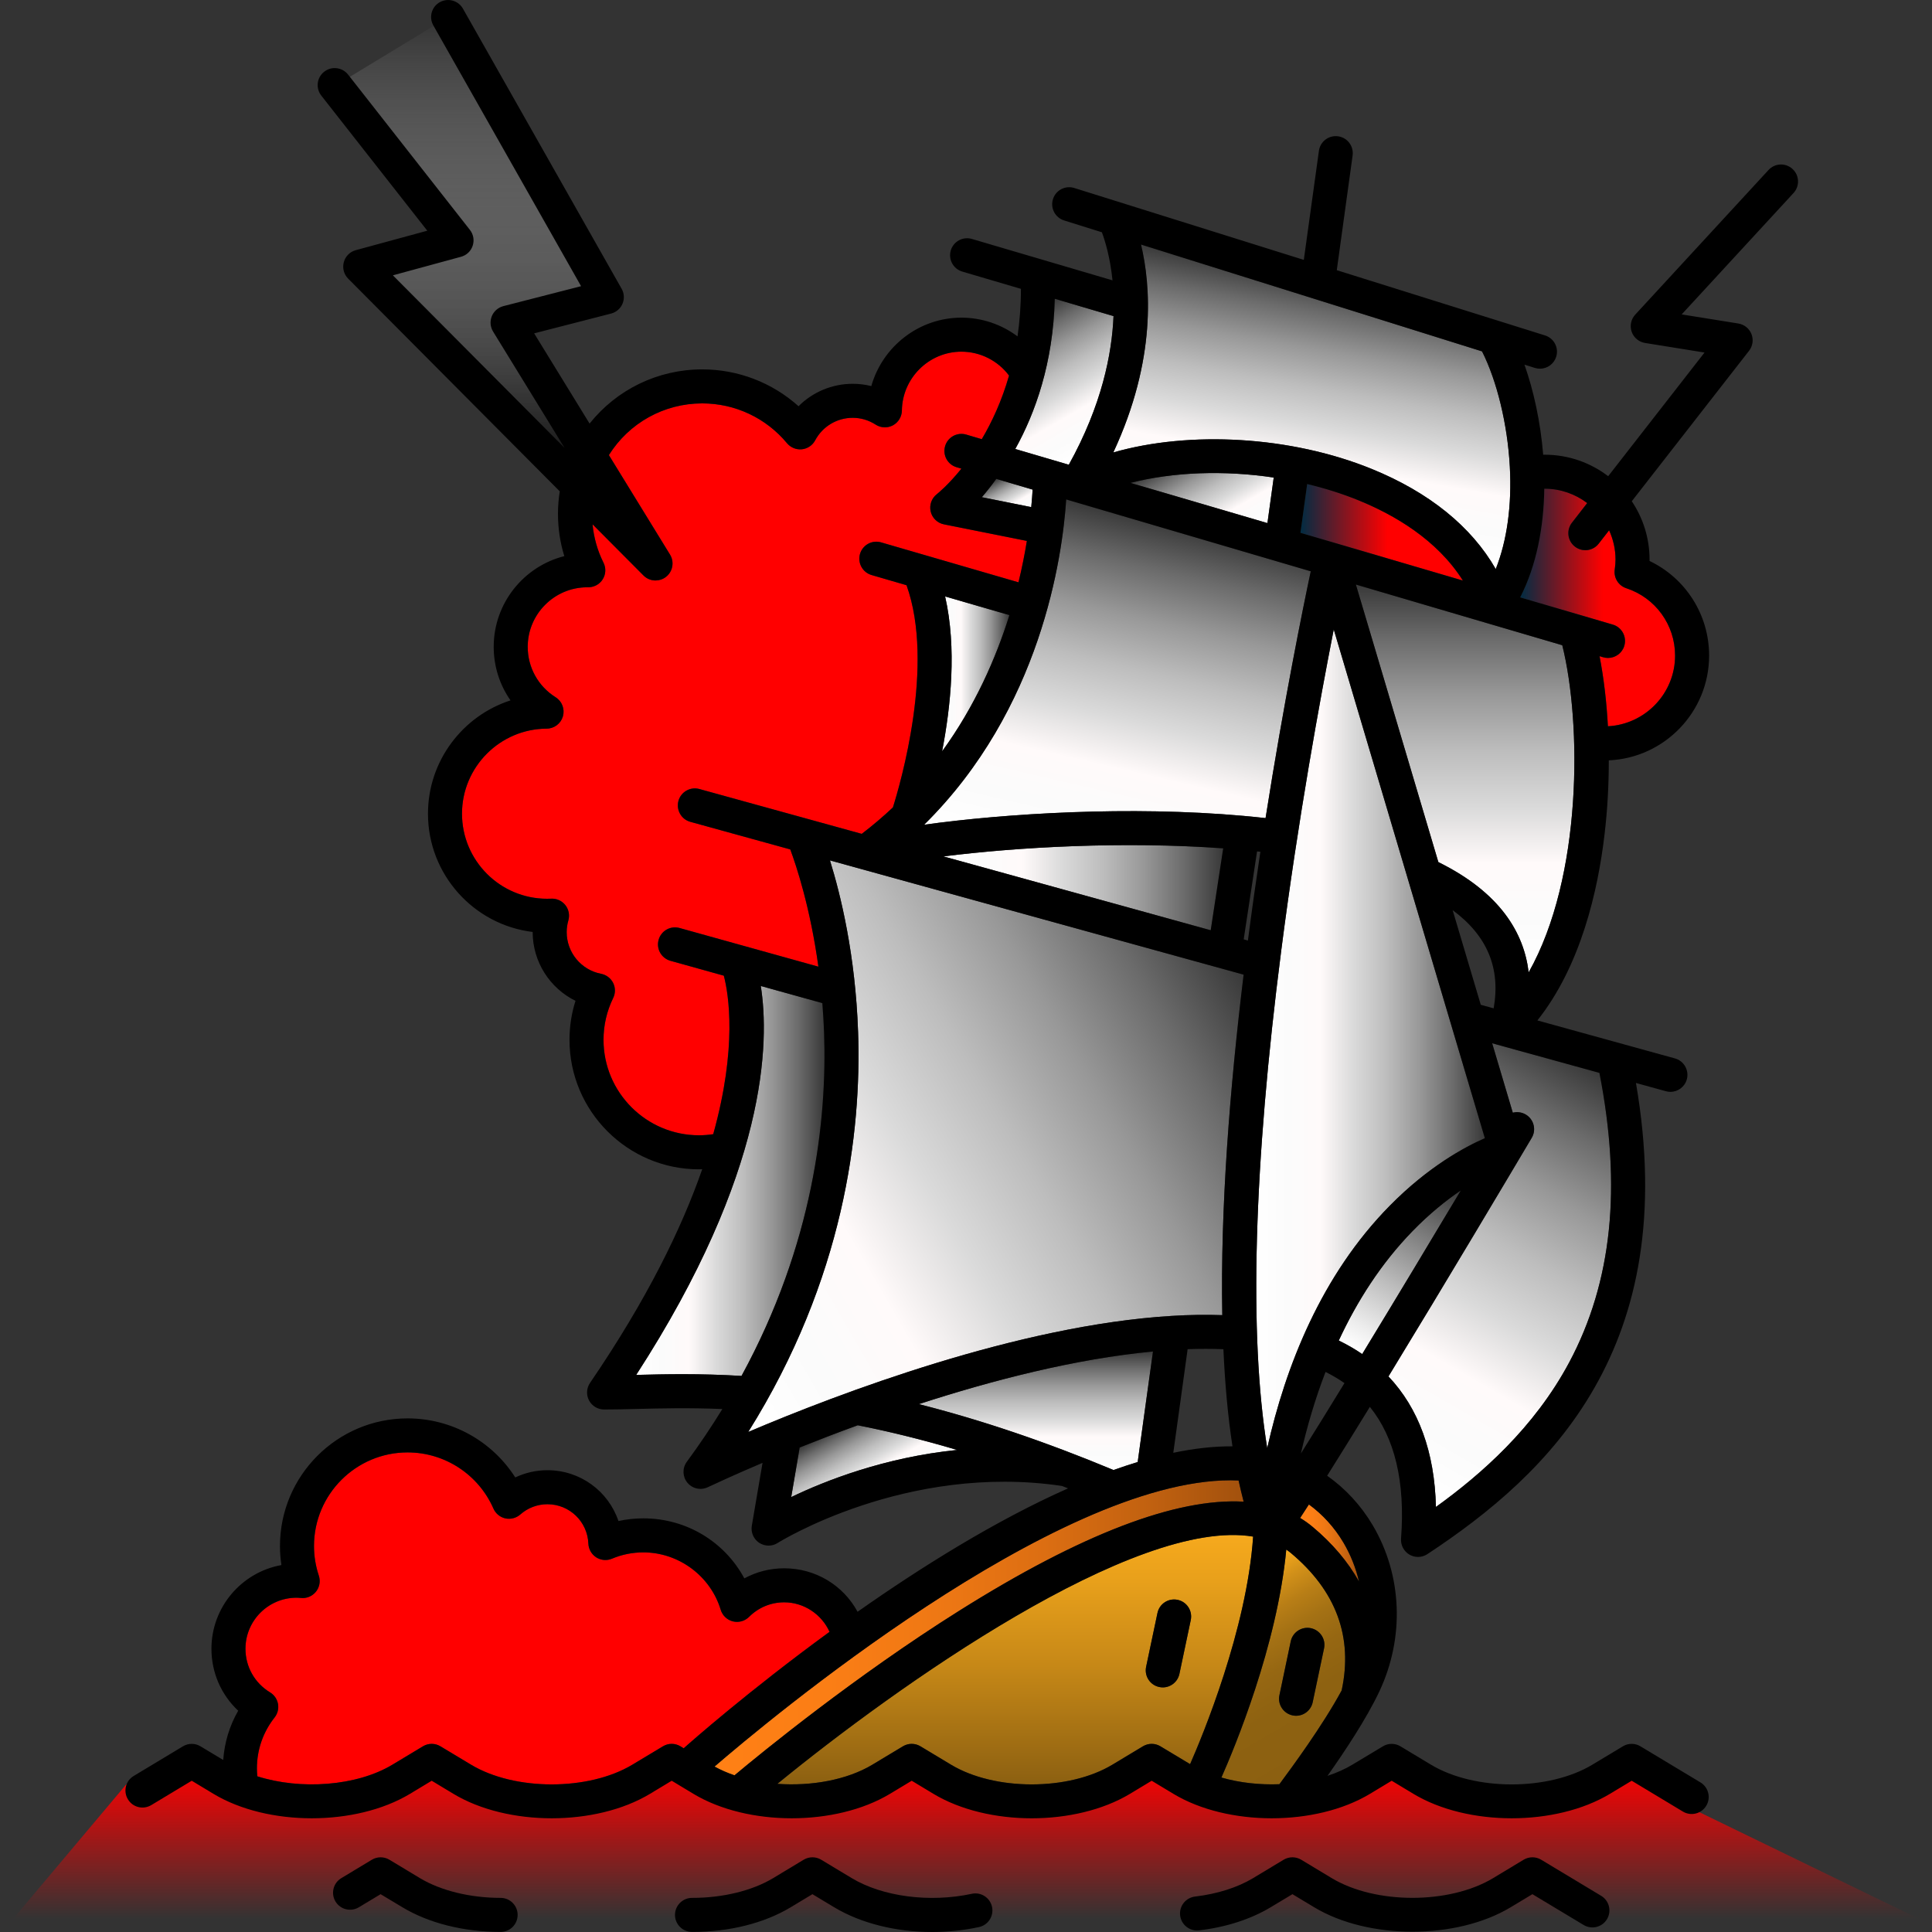<svg height="200px" width="200px" version="1.1" id="Capa_1" xmlns="http://www.w3.org/2000/svg" xmlns:xlink="http://www.w3.org/1999/xlink" viewBox="0 0 454.17 454.17" xml:space="preserve" fill="#000000"><rect x="0" y="0" width="454.17" height="454.17" fill="#333333" stroke="none"/><g id="SVGRepo_bgCarrier" stroke-width="0"></g><g id="SVGRepo_tracerCarrier" stroke-linecap="round" stroke-linejoin="round"></g><g id="SVGRepo_iconCarrier"> <g> <linearGradient id="SVGID_1_" gradientUnits="userSpaceOnUse" x1="110.585" y1="115.58" x2="110.585" y2="3.58"> <stop offset="0" style="stop-color:#000000"></stop> <stop offset="0.433" style="stop-color:#747474;stop-opacity:0.567"></stop> <stop offset="0.826" style="stop-color:#D8D8D8;stop-opacity:0.174"></stop> <stop offset="1" style="stop-color:#FFFFFF;stop-opacity:0"></stop> </linearGradient> <polyline style="fill:url(#SVGID_1_);" points="78.085,20.58 105.585,54.58 86.585,62.58 138.585,115.58 122.085,76.08 143.085,68.08 106.085,3.58 "></polyline> <linearGradient id="SVGID_2_" gradientUnits="userSpaceOnUse" x1="227.085" y1="413.08" x2="227.085" y2="451.08"> <stop offset="0" style="stop-color:#ff0000"></stop> <stop offset="0.121" style="stop-color:#ff0000;stop-opacity:0.946"></stop> <stop offset="0.209" style="stop-color:#ff0000;stop-opacity:0.851"></stop> <stop offset="1" style="stop-color:#ff0000;stop-opacity:0"></stop> </linearGradient> <polygon style="fill:url(#SVGID_2_);" points="29.585,419.58 45.585,413.08 61.585,422.08 78.085,423.58 100.585,415.08 114.585,422.08 134.085,423.58 157.585,414.58 175.585,422.58 194.085,423.08 213.585,413.08 230.085,422.08 251.585,422.08 271.585,413.58 286.085,422.08 312.085,422.08 327.585,414.08 351.085,424.08 370.085,421.58 384.085,414.08 397.585,425.08 451.085,451.08 3.085,451.08 "></polygon> <linearGradient id="SVGID_3_" gradientUnits="userSpaceOnUse" x1="167.965" y1="382.66" x2="292.355" y2="382.66"> <stop offset="0" style="stop-color:#FF8015"></stop> <stop offset="0.212" style="stop-color:#FB7E15"></stop> <stop offset="0.418" style="stop-color:#EF7814"></stop> <stop offset="0.622" style="stop-color:#DC6E12"></stop> <stop offset="0.823" style="stop-color:#C16110"></stop> <stop offset="1" style="stop-color:#A2510D"></stop> </linearGradient> <path style="fill:url(#SVGID_3_);" d="M291.165,348.03c0.37,1.71,0.77,3.36,1.19,4.98c-15.86-0.92-38.21,7.63-66.81,25.61 c-24.49,15.39-46.42,33.31-52.88,38.72c-1.67-0.57-3.25-1.26-4.7-2.06c12.32-10.62,80.02-67.3,121.36-67.3 C289.735,347.98,290.965,348.02,291.165,348.03z"></path> <linearGradient id="SVGID_4_" gradientUnits="userSpaceOnUse" x1="305.635" y1="362.72" x2="319.475" y2="362.72"> <stop offset="0" style="stop-color:#FF8015"></stop> <stop offset="0.212" style="stop-color:#FB7E15"></stop> <stop offset="0.418" style="stop-color:#EF7814"></stop> <stop offset="0.622" style="stop-color:#DC6E12"></stop> <stop offset="0.823" style="stop-color:#C16110"></stop> <stop offset="1" style="stop-color:#A2510D"></stop> </linearGradient> <path style="fill:url(#SVGID_4_);" d="M315.825,362.65c1.69,2.86,2.9,5.94,3.65,9.13c-2.6-4.64-6.23-8.95-10.91-12.85 c-0.93-0.78-1.9-1.47-2.93-2.09c0.65-1,1.33-2.05,2.06-3.18C310.915,356.01,313.685,359.03,315.825,362.65z"></path> <linearGradient id="SVGID_5_" gradientUnits="userSpaceOnUse" x1="286.379" y1="373.495" x2="309.863" y2="414.171"> <stop offset="0" style="stop-color:#F6A91D"></stop> <stop offset="0.018" style="stop-color:#F0A51C"></stop> <stop offset="0.12" style="stop-color:#D19019"></stop> <stop offset="0.233" style="stop-color:#B87E16"></stop> <stop offset="0.357" style="stop-color:#A47114"></stop> <stop offset="0.5" style="stop-color:#966712"></stop> <stop offset="0.678" style="stop-color:#8E6211"></stop> <stop offset="1" style="stop-color:#8C6011"></stop> </linearGradient> <path style="fill:url(#SVGID_5_);" d="M303.445,365.07c10.64,8.88,14.66,19.75,11.95,32.31c-4.53,8.37-11.8,18.21-14.39,21.71 c-0.09,0.12-0.17,0.23-0.25,0.34c-4.65,0.18-9.37-0.34-13.63-1.57c3.01-6.79,13.12-30.96,15.25-53.6 C302.735,364.52,303.095,364.78,303.445,365.07z M311.255,387.49c0.46-2.16-0.93-4.28-3.09-4.74c-2.16-0.45-4.28,0.93-4.74,3.09 l-2.66,12.67c-0.46,2.16,0.92,4.28,3.09,4.74c0.27,0.06,0.55,0.09,0.82,0.09c1.86,0,3.52-1.3,3.91-3.18L311.255,387.49z"></path> <linearGradient id="SVGID_6_" gradientUnits="userSpaceOnUse" x1="238.665" y1="360.847" x2="238.665" y2="419.475"> <stop offset="0" style="stop-color:#F6A91D"></stop> <stop offset="0.186" style="stop-color:#E8A01B"></stop> <stop offset="0.535" style="stop-color:#C58717"></stop> <stop offset="1" style="stop-color:#8C6011"></stop> </linearGradient> <path style="fill:url(#SVGID_6_);" d="M182.745,419.34c27.99-22.9,84.1-62.77,111.84-58.12c-1.49,21.9-11.97,47.02-14.82,53.49 l-6.97-4.19c-1.26-0.77-2.85-0.77-4.12,0l-7.18,4.32c-10.28,6.18-27.65,6.18-37.93,0l-7.18-4.32c-1.27-0.77-2.86-0.77-4.13,0 l-7.18,4.32C199.095,418.43,190.735,419.92,182.745,419.34z M279.925,380.83c0.45-2.17-0.93-4.29-3.09-4.74 c-2.17-0.46-4.29,0.93-4.74,3.09l-2.67,12.66c-0.45,2.17,0.93,4.29,3.09,4.74c0.28,0.06,0.56,0.09,0.83,0.09 c1.85,0,3.51-1.29,3.91-3.18L279.925,380.83z"></path> <linearGradient id="SVGID_7_" gradientUnits="userSpaceOnUse" x1="126.355" y1="341.43" x2="126.355" y2="419.475"> <stop offset="0" style="stop-color:#ff0000"></stop> <stop offset="0.182" style="stop-color:#ff0000"></stop> <stop offset="0.441" style="stop-color:#ff0000"></stop> <stop offset="0.743" style="stop-color:#ff0000"></stop> <stop offset="1" style="stop-color:#ff0000"></stop> </linearGradient> <path style="fill:url(#SVGID_7_);" d="M184.345,376.67c4.64,0,8.81,2.82,10.66,6.94c-18.99,13.85-32.72,25.97-34.28,27.37 l-0.76-0.46c-1.27-0.77-2.85-0.77-4.12,0l-7.19,4.32c-10.28,6.18-27.64,6.18-37.92,0l-7.19-4.32c-1.26-0.77-2.85-0.77-4.12,0 l-7.18,4.32c-8.43,5.07-21.61,5.97-31.75,2.73c-0.06-0.61-0.1-1.22-0.1-1.85c0-4.39,1.44-8.53,4.16-11.98c0.71-0.9,1-2.07,0.8-3.19 c-0.21-1.13-0.89-2.12-1.87-2.71c-3.62-2.2-5.78-6.03-5.78-10.25c0-6.62,5.38-12,12-12c0.32,0,0.66,0.02,1.04,0.06 c1.35,0.14,2.68-0.42,3.53-1.48c0.85-1.05,1.1-2.47,0.68-3.76c-0.76-2.27-1.14-4.62-1.14-6.98c0-12.13,9.87-22,22-22 c8.74,0,16.66,5.18,20.18,13.2c0.51,1.17,1.55,2.03,2.8,2.31c1.25,0.27,2.55-0.07,3.51-0.91c1.76-1.56,4.03-2.42,6.37-2.42 c5.2,0,9.44,4.08,9.64,9.28c0.06,1.31,0.75,2.51,1.86,3.22c1.11,0.7,2.49,0.81,3.7,0.3c2.33-0.98,4.8-1.48,7.36-1.48 c8.31,0,15.79,5.55,18.19,13.5c0.41,1.34,1.49,2.38,2.86,2.72c1.36,0.34,2.8-0.06,3.8-1.05 C178.295,377.89,181.225,376.67,184.345,376.67z"></path> <linearGradient id="SVGID_8_" gradientUnits="userSpaceOnUse" x1="149.555" y1="277.615" x2="193.815" y2="277.615"> <stop offset="0" style="stop-color:#FFFFFF"></stop> <stop offset="0.139" style="stop-color:#FBFBFB"></stop> <stop offset="0.281" style="stop-color:#fffafa"></stop> <stop offset="0.425" style="stop-color:#DADADA"></stop> <stop offset="0.57" style="stop-color:#BDBDBD"></stop> <stop offset="0.716" style="stop-color:#989898"></stop> <stop offset="0.861" style="stop-color:#6B6B6B"></stop> <stop offset="1" style="stop-color:#393939"></stop> </linearGradient> <path style="fill:url(#SVGID_8_);" d="M193.725,242.82c0.71,20.45-2.49,49.58-19.41,80.63c-9.86-0.6-18.07-0.41-24.76-0.24 c30.95-47.79,31.36-78.35,29.29-91.43l14.47,4.03C193.495,238.07,193.635,240.41,193.725,242.82z"></path> <linearGradient id="SVGID_9_" gradientUnits="userSpaceOnUse" x1="157.191" y1="304.224" x2="291.078" y2="226.925"> <stop offset="0" style="stop-color:#FFFFFF"></stop> <stop offset="0.139" style="stop-color:#FBFBFB"></stop> <stop offset="0.281" style="stop-color:#fffafa"></stop> <stop offset="0.425" style="stop-color:#DADADA"></stop> <stop offset="0.57" style="stop-color:#BDBDBD"></stop> <stop offset="0.716" style="stop-color:#989898"></stop> <stop offset="0.861" style="stop-color:#6B6B6B"></stop> <stop offset="1" style="stop-color:#393939"></stop> </linearGradient> <path style="fill:url(#SVGID_9_);" d="M195.105,202.26l97.24,26.86c-3.23,26.58-5.49,54.92-5.01,80.04 c-3.78-0.13-7.77-0.08-11.9,0.18c-36.08,2.18-78.37,18.28-99.54,27.28c22.55-36.03,26.65-70.53,25.82-94.08 C201.085,224.46,197.615,210.33,195.105,202.26z"></path> <linearGradient id="SVGID_10_" gradientUnits="userSpaceOnUse" x1="207.971" y1="350.679" x2="198.472" y2="334.226"> <stop offset="0" style="stop-color:#FFFFFF"></stop> <stop offset="0.139" style="stop-color:#FBFBFB"></stop> <stop offset="0.281" style="stop-color:#fffafa"></stop> <stop offset="0.425" style="stop-color:#DADADA"></stop> <stop offset="0.57" style="stop-color:#BDBDBD"></stop> <stop offset="0.716" style="stop-color:#989898"></stop> <stop offset="0.861" style="stop-color:#6B6B6B"></stop> <stop offset="1" style="stop-color:#393939"></stop> </linearGradient> <path style="fill:url(#SVGID_10_);" d="M201.635,335.05c7.55,1.49,15.35,3.42,23.36,5.8c-17.1,1.75-30.99,7.22-39,11.08l1.99-11.65 C192.125,338.62,196.705,336.84,201.635,335.05z"></path> <linearGradient id="SVGID_11_" gradientUnits="userSpaceOnUse" x1="243.515" y1="345.57" x2="243.515" y2="317.71"> <stop offset="0" style="stop-color:#FFFFFF"></stop> <stop offset="0.139" style="stop-color:#FBFBFB"></stop> <stop offset="0.281" style="stop-color:#fffafa"></stop> <stop offset="0.425" style="stop-color:#DADADA"></stop> <stop offset="0.57" style="stop-color:#BDBDBD"></stop> <stop offset="0.716" style="stop-color:#989898"></stop> <stop offset="0.861" style="stop-color:#6B6B6B"></stop> <stop offset="1" style="stop-color:#393939"></stop> </linearGradient> <path style="fill:url(#SVGID_11_);" d="M271.035,317.71l-3.59,25.98c-1.88,0.57-3.77,1.2-5.68,1.88 c-15.85-6.61-31.19-11.8-45.77-15.49C233.245,324.47,252.805,319.42,271.035,317.71z"></path> <linearGradient id="SVGID_12_" gradientUnits="userSpaceOnUse" x1="317.647" y1="316.823" x2="340.083" y2="277.964"> <stop offset="0" style="stop-color:#FFFFFF"></stop> <stop offset="0.13" style="stop-color:#ECECEC"></stop> <stop offset="0.393" style="stop-color:#BCBCBC"></stop> <stop offset="0.761" style="stop-color:#6F6F6F"></stop> <stop offset="1" style="stop-color:#393939"></stop> </linearGradient> <path style="fill:url(#SVGID_12_);" d="M332.035,289.43c4.01-4.13,7.92-7.24,11.35-9.56c-6.56,10.99-15.02,25.08-23.16,38.44 c-1.71-1.17-3.55-2.23-5.51-3.18C318.985,305.93,324.615,297.06,332.035,289.43z"></path> <linearGradient id="SVGID_13_" gradientUnits="userSpaceOnUse" x1="295.32" y1="244.195" x2="349.055" y2="244.195"> <stop offset="0" style="stop-color:#FFFFFF"></stop> <stop offset="0.139" style="stop-color:#FBFBFB"></stop> <stop offset="0.281" style="stop-color:#fffafa"></stop> <stop offset="0.425" style="stop-color:#DADADA"></stop> <stop offset="0.57" style="stop-color:#BDBDBD"></stop> <stop offset="0.716" style="stop-color:#989898"></stop> <stop offset="0.861" style="stop-color:#6B6B6B"></stop> <stop offset="1" style="stop-color:#393939"></stop> </linearGradient> <path style="fill:url(#SVGID_13_);" d="M313.535,147.96l35.52,119.6c-4.73,2.07-13.3,6.69-22.34,15.87 c-16.15,16.39-24.52,37.84-28.82,57c-4.31-26.56-3.21-66.43,3.31-117.1C305.165,192.55,310.285,164.53,313.535,147.96z"></path> <linearGradient id="SVGID_14_" gradientUnits="userSpaceOnUse" x1="323.324" y1="346.034" x2="377.116" y2="252.863"> <stop offset="0" style="stop-color:#FFFFFF"></stop> <stop offset="0.139" style="stop-color:#FBFBFB"></stop> <stop offset="0.281" style="stop-color:#fffafa"></stop> <stop offset="0.425" style="stop-color:#DADADA"></stop> <stop offset="0.57" style="stop-color:#BDBDBD"></stop> <stop offset="0.716" style="stop-color:#989898"></stop> <stop offset="0.861" style="stop-color:#6B6B6B"></stop> <stop offset="1" style="stop-color:#393939"></stop> </linearGradient> <path style="fill:url(#SVGID_14_);" d="M375.985,252.21c5.28,26.9,2.97,49.19-7.09,68.04c-8.23,15.42-20.78,26.4-31.34,34 c-0.31-12.9-4.06-23.18-11.16-30.68c13.66-22.4,28.33-47.07,33.68-56.09c1.13-1.9,0.5-4.35-1.4-5.48 c-0.96-0.56-2.05-0.69-3.05-0.43l-4.85-16.32L375.985,252.21z"></path> <linearGradient id="SVGID_15_" gradientUnits="userSpaceOnUse" x1="221.765" y1="208.674" x2="287.545" y2="208.674"> <stop offset="0" style="stop-color:#FFFFFF"></stop> <stop offset="0.139" style="stop-color:#FBFBFB"></stop> <stop offset="0.281" style="stop-color:#fffafa"></stop> <stop offset="0.425" style="stop-color:#DADADA"></stop> <stop offset="0.57" style="stop-color:#BDBDBD"></stop> <stop offset="0.716" style="stop-color:#989898"></stop> <stop offset="0.861" style="stop-color:#6B6B6B"></stop> <stop offset="1" style="stop-color:#393939"></stop> </linearGradient> <path style="fill:url(#SVGID_15_);" d="M287.545,199.43l-2.93,19.25l-62.85-17.36C239.325,199.12,264.085,197.72,287.545,199.43z"></path> <linearGradient id="SVGID_16_" gradientUnits="userSpaceOnUse" x1="221.465" y1="158.42" x2="237.285" y2="158.42"> <stop offset="0" style="stop-color:#FFFFFF"></stop> <stop offset="0.139" style="stop-color:#FBFBFB"></stop> <stop offset="0.281" style="stop-color:#fffafa"></stop> <stop offset="0.425" style="stop-color:#DADADA"></stop> <stop offset="0.57" style="stop-color:#BDBDBD"></stop> <stop offset="0.716" style="stop-color:#989898"></stop> <stop offset="0.861" style="stop-color:#6B6B6B"></stop> <stop offset="1" style="stop-color:#393939"></stop> </linearGradient> <path style="fill:url(#SVGID_16_);" d="M222.175,140.21l15.11,4.39c-3.15,10.11-8.09,21.4-15.82,32.03 C223.505,166.12,224.945,152.32,222.175,140.21z"></path> <linearGradient id="SVGID_17_" gradientUnits="userSpaceOnUse" x1="344.424" y1="228.58" x2="344.424" y2="137.42"> <stop offset="0" style="stop-color:#FFFFFF"></stop> <stop offset="0.139" style="stop-color:#FBFBFB"></stop> <stop offset="0.281" style="stop-color:#fffafa"></stop> <stop offset="0.425" style="stop-color:#DADADA"></stop> <stop offset="0.57" style="stop-color:#BDBDBD"></stop> <stop offset="0.716" style="stop-color:#989898"></stop> <stop offset="0.861" style="stop-color:#6B6B6B"></stop> <stop offset="1" style="stop-color:#393939"></stop> </linearGradient> <path style="fill:url(#SVGID_17_);" d="M367.255,151.68c4.57,18.32,4.76,54.48-7.9,76.9c-1.08-9.16-6.58-18.7-21.23-25.92 l-19.38-65.24l31.42,9.24L367.255,151.68z"></path> <linearGradient id="SVGID_18_" gradientUnits="userSpaceOnUse" x1="255.174" y1="202.627" x2="273.623" y2="122.715"> <stop offset="0" style="stop-color:#FFFFFF"></stop> <stop offset="0.139" style="stop-color:#FBFBFB"></stop> <stop offset="0.281" style="stop-color:#fffafa"></stop> <stop offset="0.425" style="stop-color:#DADADA"></stop> <stop offset="0.57" style="stop-color:#BDBDBD"></stop> <stop offset="0.716" style="stop-color:#989898"></stop> <stop offset="0.861" style="stop-color:#6B6B6B"></stop> <stop offset="1" style="stop-color:#393939"></stop> </linearGradient> <path style="fill:url(#SVGID_18_);" d="M250.645,117.41l57.48,16.89c-1.81,8.55-6.28,30.49-10.62,58.02 c-1.64-0.19-3.37-0.36-5.23-0.53c-26.71-2.38-55.82-0.58-75.03,2.08C244.755,166.71,249.745,130.87,250.645,117.41z"></path> <linearGradient id="SVGID_19_" gradientUnits="userSpaceOnUse" x1="239.584" y1="120.85" x2="234.658" y2="112.319"> <stop offset="0" style="stop-color:#FFFFFF"></stop> <stop offset="0.139" style="stop-color:#FBFBFB"></stop> <stop offset="0.281" style="stop-color:#fffafa"></stop> <stop offset="0.425" style="stop-color:#DADADA"></stop> <stop offset="0.57" style="stop-color:#BDBDBD"></stop> <stop offset="0.716" style="stop-color:#989898"></stop> <stop offset="0.861" style="stop-color:#6B6B6B"></stop> <stop offset="1" style="stop-color:#393939"></stop> </linearGradient> <path style="fill:url(#SVGID_19_);" d="M234.205,112.58l8.54,2.51c-0.06,1.1-0.16,2.49-0.32,4.12l-11.62-2.33 C231.865,115.66,233.015,114.21,234.205,112.58z"></path> <linearGradient id="SVGID_20_" gradientUnits="userSpaceOnUse" x1="305.705" y1="125.135" x2="343.895" y2="125.135"> <stop offset="0" style="stop-color:#002C43"></stop> <stop offset="0.534" style="stop-color:#ff0000"></stop> </linearGradient> <path style="fill:url(#SVGID_20_);" d="M343.895,136.48l-38.19-11.23l1.58-11.46c4.19,1,8.27,2.27,12.14,3.85 C327.655,120.99,337.805,126.82,343.895,136.48z"></path> <linearGradient id="SVGID_21_" gradientUnits="userSpaceOnUse" x1="290.797" y1="127.097" x2="278.66" y2="106.075"> <stop offset="0" style="stop-color:#FFFFFF"></stop> <stop offset="0.139" style="stop-color:#FBFBFB"></stop> <stop offset="0.281" style="stop-color:#fffafa"></stop> <stop offset="0.425" style="stop-color:#DADADA"></stop> <stop offset="0.57" style="stop-color:#BDBDBD"></stop> <stop offset="0.716" style="stop-color:#989898"></stop> <stop offset="0.861" style="stop-color:#6B6B6B"></stop> <stop offset="1" style="stop-color:#393939"></stop> </linearGradient> <path style="fill:url(#SVGID_21_);" d="M299.425,112.26l-1.48,10.71l-32.18-9.45C275.815,110.93,287.755,110.51,299.425,112.26z"></path> <linearGradient id="SVGID_22_" gradientUnits="userSpaceOnUse" x1="357.365" y1="142.81" x2="393.775" y2="142.81"> <stop offset="0" style="stop-color:#002C43"></stop> <stop offset="0.534" style="stop-color:#ff0000"></stop> </linearGradient> <path style="fill:url(#SVGID_22_);" d="M382.305,138.28c6.86,2.25,11.47,8.61,11.47,15.83c0,8.89-7.01,16.16-15.79,16.62 c-0.32-5.84-0.98-11.42-1.97-16.48l0.87,0.26c0.37,0.11,0.75,0.16,1.13,0.16c1.72,0,3.32-1.13,3.83-2.87 c0.62-2.12-0.59-4.35-2.71-4.97l-21.77-6.4c3.86-7.57,5.53-16.55,5.66-25.54c0.03,0,0.06,0,0.09,0c3.75,0,7.21,1.26,10,3.37 l-3.59,4.62c-1.36,1.74-1.05,4.25,0.69,5.61c0.73,0.57,1.6,0.85,2.46,0.85c1.19,0,2.37-0.53,3.15-1.55l2.44-3.13 c0.96,2.11,1.51,4.44,1.51,6.89c0,0.7-0.06,1.45-0.19,2.36C379.315,135.83,380.455,137.67,382.305,138.28z"></path> <linearGradient id="SVGID_23_" gradientUnits="userSpaceOnUse" x1="108.605" y1="174.775" x2="241.395" y2="174.775"> <stop offset="0" style="stop-color:#ff0000"></stop> <stop offset="0.182" style="stop-color:#ff0000"></stop> <stop offset="0.441" style="stop-color:#ff0000"></stop> <stop offset="0.743" style="stop-color:#ff0000"></stop> <stop offset="1" style="stop-color:#ff0000"></stop> </linearGradient> <path style="fill:url(#SVGID_23_);" d="M221.885,123.26l19.51,3.9c-0.48,2.95-1.12,6.22-1.97,9.73l-32.3-9.39 c-2.12-0.62-4.34,0.6-4.96,2.72c-0.61,2.12,0.6,4.34,2.73,4.96l8.21,2.39c6.73,18.73-1.49,46.81-3.2,52.23 c-2.28,2.15-4.73,4.23-7.33,6.22l-38.17-10.54c-2.12-0.59-4.33,0.66-4.92,2.79c-0.58,2.13,0.67,4.34,2.79,4.92l23.5,6.49 c1.41,3.8,4.7,13.65,6.61,27.56l-32.64-9.09c-2.12-0.59-4.33,0.65-4.92,2.78c-0.6,2.13,0.65,4.33,2.78,4.93l12.55,3.5 c1.13,4.32,3.21,16.79-2.49,37.26c-1.12,0.17-2.22,0.26-3.35,0.26c-12.37,0-22.44-10.07-22.44-22.44c0-3.44,0.77-6.75,2.27-9.83 c0.55-1.12,0.55-2.43-0.01-3.55c-0.56-1.11-1.6-1.9-2.83-2.14c-4.69-0.9-8.09-5.02-8.09-9.81c0-0.91,0.13-1.84,0.4-2.77 c0.35-1.24,0.08-2.57-0.72-3.58c-0.81-1.01-2.05-1.57-3.34-1.5c-0.32,0.01-0.63,0.02-0.95,0.02c-11.03,0-20-8.97-20-20 c0-10.97,8.93-19.94,19.9-19.99c1.78-0.01,3.34-1.19,3.83-2.9c0.48-1.71-0.21-3.54-1.72-4.48c-4.11-2.59-6.56-7.02-6.56-11.85 c0-7.69,6.24-13.96,13.92-14c1.5,0.09,2.94-0.62,3.72-1.89c0.73-1.17,0.8-2.65,0.18-3.88c-1.43-2.86-2.28-5.89-2.58-9.04 l11.97,12.03c0.77,0.78,1.8,1.18,2.83,1.18c0.87,0,1.75-0.28,2.48-0.86c1.59-1.25,1.99-3.5,0.93-5.23l-14.37-23.39 c4.73-7.54,12.94-12.15,21.94-12.15c7.72,0,14.99,3.41,19.94,9.37c0.86,1.02,2.16,1.55,3.49,1.42c1.32-0.14,2.49-0.92,3.12-2.1 c1.74-3.27,5.12-5.3,8.82-5.3c1.91,0,3.78,0.55,5.4,1.6c1.22,0.79,2.78,0.85,4.06,0.17c1.28-0.69,2.09-2.03,2.11-3.48 c0.09-7.63,6.37-13.84,13.99-13.84c4.41,0,8.57,2.1,11.2,5.62c-1.71,5.97-4.03,10.93-6.41,14.95l-3.66-1.08 c-2.12-0.62-4.34,0.59-4.96,2.71c-0.63,2.13,0.59,4.35,2.71,4.97l1.12,0.33c-3.07,3.81-5.51,5.79-5.79,6.01 c-1.23,0.96-1.79,2.55-1.43,4.08C219.145,121.78,220.355,122.95,221.885,123.26z"></path> <linearGradient id="SVGID_24_" gradientUnits="userSpaceOnUse" x1="258.841" y1="104.87" x2="241.124" y2="74.184"> <stop offset="0" style="stop-color:#FFFFFF"></stop> <stop offset="0.139" style="stop-color:#FBFBFB"></stop> <stop offset="0.281" style="stop-color:#fffafa"></stop> <stop offset="0.425" style="stop-color:#DADADA"></stop> <stop offset="0.57" style="stop-color:#BDBDBD"></stop> <stop offset="0.716" style="stop-color:#989898"></stop> <stop offset="0.861" style="stop-color:#6B6B6B"></stop> <stop offset="1" style="stop-color:#393939"></stop> </linearGradient> <path style="fill:url(#SVGID_24_);" d="M247.955,70.24l13.81,4.07c-0.37,8.84-2.74,20.94-10.51,34.94l-12.59-3.7 C243.365,97.08,247.565,85.37,247.955,70.24z"></path> <linearGradient id="SVGID_25_" gradientUnits="userSpaceOnUse" x1="305.104" y1="125.569" x2="315.634" y2="65.848"> <stop offset="0" style="stop-color:#FFFFFF"></stop> <stop offset="0.139" style="stop-color:#FBFBFB"></stop> <stop offset="0.281" style="stop-color:#fffafa"></stop> <stop offset="0.425" style="stop-color:#DADADA"></stop> <stop offset="0.57" style="stop-color:#BDBDBD"></stop> <stop offset="0.716" style="stop-color:#989898"></stop> <stop offset="0.861" style="stop-color:#6B6B6B"></stop> <stop offset="1" style="stop-color:#393939"></stop> </linearGradient> <path style="fill:url(#SVGID_25_);" d="M354.925,109.68c0.5,9.13-0.66,17.42-3.31,24.09c-5.73-10-15.66-18.04-29.17-23.54 c-19.01-7.74-42.77-9.02-60.73-3.87c10.22-21.94,8.78-39.36,6.52-48.87l80.16,25.11C351.915,89.57,354.385,99.76,354.925,109.68z"></path> <path d="M421.385,39.73c1.63,1.49,1.73,4.02,0.23,5.65l-26.29,28.53l13.32,2.14c1.4,0.23,2.57,1.17,3.09,2.49 c0.51,1.32,0.3,2.81-0.57,3.92l-27.57,35.37c2.64,3.93,4.18,8.65,4.18,13.72c0,0.11,0,0.22,0,0.32c8.49,4.06,14,12.64,14,22.24 c0,13.23-10.48,24.06-23.58,24.63c0,5.79-0.32,11.68-1,17.39c-1.56,13.32-5.61,30.95-15.79,43.75l32.34,8.93 c2.13,0.59,3.37,2.8,2.79,4.92c-0.49,1.78-2.1,2.94-3.86,2.94c-0.35,0-0.71-0.05-1.07-0.15l-7.03-1.94 c10.72,62.26-20.36,91.86-49.03,110.76c-0.67,0.44-1.43,0.66-2.2,0.66c-0.7,0-1.4-0.18-2.03-0.55c-1.31-0.78-2.07-2.23-1.96-3.75 c1.01-13.31-1.46-23.7-7.33-30.98c-3.56,5.81-6.98,11.33-10.04,16.19c4.27,3.01,7.93,6.94,10.73,11.67 c6.93,11.75,7.51,26.34,1.54,39.04c-3.03,6.43-8.19,14.18-12.19,19.84c2.11-0.7,4.08-1.56,5.84-2.62l7.19-4.32 c1.27-0.77,2.85-0.77,4.12,0l7.18,4.32c10.28,6.18,27.65,6.18,37.93,0l7.18-4.32c1.27-0.77,2.86-0.77,4.13,0l14.1,8.48 c1.89,1.14,2.51,3.6,1.37,5.49c-1.14,1.89-3.6,2.51-5.49,1.37l-12.04-7.25l-5.13,3.09c-12.73,7.65-33.44,7.65-46.17,0l-5.12-3.09 l-5.12,3.09c-12.73,7.65-33.45,7.65-46.18,0l-5.12-3.09l-5.12,3.09c-6.36,3.82-14.73,5.74-23.09,5.74s-16.72-1.92-23.08-5.74 l-5.12-3.09l-5.13,3.09c-12.73,7.65-33.44,7.65-46.17,0l-5.12-3.09l-5.12,3.09c-12.73,7.65-33.45,7.65-46.18,0l-5.12-3.09 l-5.12,3.09c-12.73,7.65-33.44,7.65-46.17,0l-5.12-3.09l-9.52,5.73c-1.9,1.14-4.36,0.53-5.49-1.37c-1.14-1.89-0.53-4.35,1.36-5.48 l11.58-6.97c1.27-0.77,2.86-0.77,4.13,0l5.34,3.21c0.29-4.11,1.48-8.04,3.52-11.58c-3.99-3.73-6.29-8.94-6.29-14.56 c0-9.82,7.11-18,16.45-19.68c-0.23-1.49-0.34-2.98-0.34-4.48c0-16.54,13.46-30,30-30c10.35,0,19.85,5.32,25.31,13.88 c2.34-1.11,4.92-1.7,7.55-1.7c7.76,0,14.35,4.96,16.71,11.95c1.91-0.42,3.86-0.63,5.85-0.63c10.12,0,19.1,5.49,23.74,14.11 c2.85-1.55,6.05-2.37,9.37-2.37c7.39,0,13.89,4.01,17.25,10.22c14.96-10.52,32.4-21.43,49.48-29.01c-0.49-0.19-0.97-0.39-1.45-0.57 c-36.59-5.43-66.51,13.21-66.81,13.4c-0.65,0.42-1.4,0.63-2.14,0.63c-0.77,0-1.55-0.23-2.22-0.67c-1.31-0.88-1.99-2.45-1.72-4.01 l2.52-14.78c-6.72,2.86-11.31,5-12.87,5.73c-0.55,0.26-1.13,0.39-1.71,0.39c-1.17,0-2.31-0.51-3.09-1.46 c-1.16-1.41-1.22-3.44-0.13-4.91c3.05-4.15,5.82-8.28,8.35-12.4c-7.82-0.32-14.52-0.16-20.13-0.02c-2.73,0.07-5.31,0.13-7.67,0.13 c-1.48,0-2.84-0.82-3.54-2.13c-0.69-1.32-0.6-2.9,0.24-4.13c13.46-19.71,21.58-36.46,26.37-50.23c-0.25,0.01-0.51,0.03-0.76,0.03 c-16.78,0-30.44-13.66-30.44-30.44c0-3.15,0.47-6.22,1.41-9.17c-6.03-2.96-10.07-9.17-10.07-16.16c0-0.01,0-0.02,0-0.03 c-13.85-1.68-24.61-13.51-24.61-27.8c0-12.41,8.16-23,19.4-26.64c-2.54-3.63-3.95-7.99-3.95-12.58c0-10.27,7.07-18.92,16.6-21.33 c-0.99-3.21-1.49-6.55-1.49-9.98c0-1.77,0.15-3.53,0.42-5.25l-49.75-50.01c-1-1.01-1.39-2.48-1.02-3.85 c0.36-1.38,1.44-2.46,2.81-2.83l16.82-4.58l-24.92-31.76c-1.36-1.74-1.06-4.25,0.68-5.61c1.74-1.37,4.25-1.06,5.62,0.67 l28.64,36.51c0.83,1.05,1.07,2.45,0.65,3.72c-0.42,1.28-1.45,2.25-2.75,2.6l-16.01,4.36l40.36,40.57l-16.81-27.36 c-0.66-1.08-0.77-2.41-0.3-3.59c0.48-1.18,1.49-2.06,2.72-2.38l18.27-4.69l-34.73-61.3c-1.09-1.92-0.42-4.36,1.5-5.45 c1.93-1.09,4.37-0.41,5.46,1.51l37.3,65.84c0.62,1.08,0.69,2.39,0.21,3.53c-0.49,1.15-1.48,2-2.69,2.31l-18.08,4.65l13.03,21.21 c6.36-7.98,16.01-12.74,26.48-12.74c8.43,0,16.45,3.11,22.64,8.66c3.33-3.33,7.88-5.27,12.73-5.27c1.49,0,2.96,0.18,4.38,0.54 c2.61-9.26,11.15-16.09,21.18-16.09c4.8,0,9.42,1.58,13.19,4.4c0.5-3.47,0.8-7.19,0.8-11.17l-13.78-4.06 c-2.12-0.62-3.33-2.85-2.71-4.97c0.62-2.12,2.85-3.33,4.97-2.7l33.05,9.73c-0.56-5.43-1.76-9.32-2.5-11.3l-8.88-2.78 c-2.11-0.66-3.28-2.91-2.62-5.01c0.66-2.11,2.9-3.28,5.01-2.62l53.96,16.9l3.55-25.64c0.3-2.19,2.32-3.72,4.51-3.41 c2.19,0.3,3.71,2.32,3.41,4.51l-3.72,26.96l48.96,15.34c2.11,0.66,3.28,2.91,2.62,5.01c-0.54,1.72-2.11,2.81-3.82,2.81 c-0.39,0-0.79-0.06-1.19-0.18l-2.45-0.77c2.17,6.16,3.78,13.52,4.4,21.18c0.11,0,0.23-0.01,0.35-0.01c5.61,0,10.78,1.88,14.93,5.05 l22.65-29.07l-13.99-2.25c-1.45-0.24-2.66-1.25-3.14-2.64c-0.48-1.4-0.16-2.94,0.84-4.02l31.33-34 C417.235,38.33,419.765,38.23,421.385,39.73z M393.775,154.11c0-7.22-4.61-13.58-11.47-15.83c-1.85-0.61-2.99-2.45-2.72-4.37 c0.13-0.91,0.19-1.66,0.19-2.36c0-2.45-0.55-4.78-1.51-6.89l-2.44,3.13c-0.78,1.02-1.96,1.55-3.15,1.55 c-0.86,0-1.73-0.28-2.46-0.85c-1.74-1.36-2.05-3.87-0.69-5.61l3.59-4.62c-2.79-2.11-6.25-3.37-10-3.37c-0.03,0-0.06,0-0.09,0 c-0.13,8.99-1.8,17.97-5.66,25.54l21.77,6.4c2.12,0.62,3.33,2.85,2.71,4.97c-0.51,1.74-2.11,2.87-3.83,2.87 c-0.38,0-0.76-0.05-1.13-0.16l-0.87-0.26c0.99,5.06,1.65,10.64,1.97,16.48C386.765,170.27,393.775,163,393.775,154.11z M368.895,320.25c10.06-18.85,12.37-41.14,7.09-68.04l-25.21-6.96l4.85,16.32c1-0.26,2.09-0.13,3.05,0.43 c1.9,1.13,2.53,3.58,1.4,5.48c-5.35,9.02-20.02,33.69-33.68,56.09c7.1,7.5,10.85,17.78,11.16,30.68 C348.115,346.65,360.665,335.67,368.895,320.25z M359.355,228.58c12.66-22.42,12.47-58.58,7.9-76.9l-17.09-5.02l-31.42-9.24 l19.38,65.24C352.775,209.88,358.275,219.42,359.355,228.58z M351.615,133.77c2.65-6.67,3.81-14.96,3.31-24.09 c-0.54-9.92-3.01-20.11-6.53-27.08l-80.16-25.11c2.26,9.51,3.7,26.93-6.52,48.87c17.96-5.15,41.72-3.87,60.73,3.87 C335.955,115.73,345.885,123.77,351.615,133.77z M351.125,237.04c1.67-9.45-1.51-17.08-9.64-23.08l6.61,22.24L351.125,237.04z M349.055,267.56l-35.52-119.6c-3.25,16.57-8.37,44.59-12.33,75.37c-6.52,50.67-7.62,90.54-3.31,117.1 c4.3-19.16,12.67-40.61,28.82-57C335.755,274.25,344.325,269.63,349.055,267.56z M305.705,125.25l38.19,11.23 c-6.09-9.66-16.24-15.49-24.47-18.84c-3.87-1.58-7.95-2.85-12.14-3.85L305.705,125.25z M343.385,279.87 c-3.43,2.32-7.34,5.43-11.35,9.56c-7.42,7.63-13.05,16.5-17.32,25.7c1.96,0.95,3.8,2.01,5.51,3.18 C328.365,304.95,336.825,290.86,343.385,279.87z M319.475,371.78c-0.75-3.19-1.96-6.27-3.65-9.13c-2.14-3.62-4.91-6.64-8.13-8.99 c-0.73,1.13-1.41,2.18-2.06,3.18c1.03,0.62,2,1.31,2.93,2.09C313.245,362.83,316.875,367.14,319.475,371.78z M315.395,397.38 c2.71-12.56-1.31-23.43-11.95-32.31c-0.35-0.29-0.71-0.55-1.07-0.81c-2.13,22.64-12.24,46.81-15.25,53.6 c4.26,1.23,8.98,1.75,13.63,1.57c0.08-0.11,0.16-0.22,0.25-0.34C303.595,415.59,310.865,405.75,315.395,397.38z M316.055,325.14 c-1.37-0.96-2.86-1.84-4.45-2.63c-2.48,6.44-4.36,12.92-5.79,19.17C308.945,336.71,312.425,331.07,316.055,325.14z M308.125,134.3 l-57.48-16.89c-0.9,13.46-5.89,49.3-33.4,76.46c19.21-2.66,48.32-4.46,75.03-2.08c1.86,0.17,3.59,0.34,5.23,0.53 C301.845,164.79,306.315,142.85,308.125,134.3z M297.945,122.97l1.48-10.71c-11.67-1.75-23.61-1.33-33.66,1.26L297.945,122.97z M296.285,200.23c-0.25-0.03-0.52-0.06-0.78-0.08l-3.14,20.67l0.99,0.28C294.285,213.94,295.275,206.95,296.285,200.23z M292.345,229.12l-97.24-26.86c2.51,8.07,5.98,22.2,6.61,40.28c0.83,23.55-3.27,58.05-25.82,94.08c21.17-9,63.46-25.1,99.54-27.28 c4.13-0.26,8.12-0.31,11.9-0.18C286.855,284.04,289.115,255.7,292.345,229.12z M292.355,353.01c-0.42-1.62-0.82-3.27-1.19-4.98 c-0.2-0.01-1.43-0.05-1.84-0.05c-41.34,0-109.04,56.68-121.36,67.3c1.45,0.8,3.03,1.49,4.7,2.06c6.46-5.41,28.39-23.33,52.88-38.72 C254.145,360.64,276.495,352.09,292.355,353.01z M294.585,361.22c-27.74-4.65-83.85,35.22-111.84,58.12 c7.99,0.58,16.35-0.91,22.33-4.5l7.18-4.32c1.27-0.77,2.86-0.77,4.13,0l7.18,4.32c10.28,6.18,27.65,6.18,37.93,0l7.18-4.32 c1.27-0.77,2.86-0.77,4.12,0l6.97,4.19C282.615,408.24,293.095,383.12,294.585,361.22z M275.815,341.52 c4.83-1.01,9.49-1.55,13.91-1.52c-1.08-7.08-1.77-14.75-2.13-22.83c-2.69-0.11-5.5-0.11-8.41-0.01L275.815,341.52z M284.615,218.68 l2.93-19.25c-23.46-1.71-48.22-0.31-65.78,1.89L284.615,218.68z M267.445,343.69l3.59-25.98c-18.23,1.71-37.79,6.76-55.04,12.37 c14.58,3.69,29.92,8.88,45.77,15.49C263.675,344.89,265.565,344.26,267.445,343.69z M261.765,74.31l-13.81-4.07 c-0.39,15.13-4.59,26.84-9.29,35.31l12.59,3.7C259.025,95.25,261.395,83.15,261.765,74.31z M242.745,115.09l-8.54-2.51 c-1.19,1.63-2.34,3.08-3.4,4.3l11.62,2.33C242.585,117.58,242.685,116.19,242.745,115.09z M241.395,127.16l-19.51-3.9 c-1.53-0.31-2.74-1.48-3.1-3c-0.36-1.53,0.2-3.12,1.43-4.08c0.28-0.22,2.72-2.2,5.79-6.01l-1.12-0.33 c-2.12-0.62-3.34-2.84-2.71-4.97c0.62-2.12,2.84-3.33,4.96-2.71l3.66,1.08c2.38-4.02,4.7-8.98,6.41-14.95 c-2.63-3.52-6.79-5.62-11.2-5.62c-7.62,0-13.9,6.21-13.99,13.84c-0.02,1.45-0.83,2.79-2.11,3.48c-1.28,0.68-2.84,0.62-4.06-0.17 c-1.62-1.05-3.49-1.6-5.4-1.6c-3.7,0-7.08,2.03-8.82,5.3c-0.63,1.18-1.8,1.96-3.12,2.1c-1.33,0.13-2.63-0.4-3.49-1.42 c-4.95-5.96-12.22-9.37-19.94-9.37c-9,0-17.21,4.61-21.94,12.15l14.37,23.39c1.06,1.73,0.66,3.98-0.93,5.23 c-0.73,0.58-1.61,0.86-2.48,0.86c-1.03,0-2.06-0.4-2.83-1.18l-11.97-12.03c0.3,3.15,1.15,6.18,2.58,9.04 c0.62,1.23,0.55,2.71-0.18,3.88c-0.78,1.27-2.22,1.98-3.72,1.89c-7.68,0.04-13.92,6.31-13.92,14c0,4.83,2.45,9.26,6.56,11.85 c1.51,0.94,2.2,2.77,1.72,4.48c-0.49,1.71-2.05,2.89-3.83,2.9c-10.97,0.05-19.9,9.02-19.9,19.99c0,11.03,8.97,20,20,20 c0.32,0,0.63-0.01,0.95-0.02c1.29-0.07,2.53,0.49,3.34,1.5c0.8,1.01,1.07,2.34,0.72,3.58c-0.27,0.93-0.4,1.86-0.4,2.77 c0,4.79,3.4,8.91,8.09,9.81c1.23,0.24,2.27,1.03,2.83,2.14c0.56,1.12,0.56,2.43,0.01,3.55c-1.5,3.08-2.27,6.39-2.27,9.83 c0,12.37,10.07,22.44,22.44,22.44c1.13,0,2.23-0.09,3.35-0.26c5.7-20.47,3.62-32.94,2.49-37.26l-12.55-3.5 c-2.13-0.6-3.38-2.8-2.78-4.93c0.59-2.13,2.8-3.37,4.92-2.78l32.64,9.09c-1.91-13.91-5.2-23.76-6.61-27.56l-23.5-6.49 c-2.12-0.58-3.37-2.79-2.79-4.92c0.59-2.13,2.8-3.38,4.92-2.79l38.17,10.54c2.6-1.99,5.05-4.07,7.33-6.22 c1.71-5.42,9.93-33.5,3.2-52.23l-8.21-2.39c-2.13-0.62-3.34-2.84-2.73-4.96c0.62-2.12,2.84-3.34,4.96-2.72l32.3,9.39 C240.275,133.38,240.915,130.11,241.395,127.16z M237.285,144.6l-15.11-4.39c2.77,12.11,1.33,25.91-0.71,36.42 C229.195,166,234.135,154.71,237.285,144.6z M224.995,340.85c-8.01-2.38-15.81-4.31-23.36-5.8c-4.93,1.79-9.51,3.57-13.65,5.23 l-1.99,11.65C194.005,348.07,207.895,342.6,224.995,340.85z M174.315,323.45c16.92-31.05,20.12-60.18,19.41-80.63 c-0.09-2.41-0.23-4.75-0.41-7.01l-14.47-4.03c2.07,13.08,1.66,43.64-29.29,91.43C156.245,323.04,164.455,322.85,174.315,323.45z M195.005,383.61c-1.85-4.12-6.02-6.94-10.66-6.94c-3.12,0-6.05,1.22-8.26,3.43c-1,0.99-2.44,1.39-3.8,1.05 c-1.37-0.34-2.45-1.38-2.86-2.72c-2.4-7.95-9.88-13.5-18.19-13.5c-2.56,0-5.03,0.5-7.36,1.48c-1.21,0.51-2.59,0.4-3.7-0.3 c-1.11-0.71-1.8-1.91-1.86-3.22c-0.2-5.2-4.44-9.28-9.64-9.28c-2.34,0-4.61,0.86-6.37,2.42c-0.96,0.84-2.26,1.18-3.51,0.91 c-1.25-0.28-2.29-1.14-2.8-2.31c-3.52-8.02-11.44-13.2-20.18-13.2c-12.13,0-22,9.87-22,22c0,2.36,0.38,4.71,1.14,6.98 c0.42,1.29,0.17,2.71-0.68,3.76c-0.85,1.06-2.18,1.62-3.53,1.48c-0.38-0.04-0.72-0.06-1.04-0.06c-6.62,0-12,5.38-12,12 c0,4.22,2.16,8.05,5.78,10.25c0.98,0.59,1.66,1.58,1.87,2.71c0.2,1.12-0.09,2.29-0.8,3.19c-2.72,3.45-4.16,7.59-4.16,11.98 c0,0.63,0.04,1.24,0.1,1.85c10.14,3.24,23.32,2.34,31.75-2.73l7.18-4.32c1.27-0.77,2.86-0.77,4.12,0l7.19,4.32 c10.28,6.18,27.64,6.18,37.92,0l7.19-4.32c1.27-0.77,2.85-0.77,4.12,0l0.76,0.46C162.285,409.58,176.015,397.46,195.005,383.61z"></path> <path d="M376.405,445.67c1.89,1.14,2.5,3.6,1.36,5.49c-1.13,1.89-3.59,2.5-5.49,1.36l-12.04-7.24l-5.12,3.08 c-6.36,3.83-14.73,5.74-23.09,5.74c-8.36,0-16.72-1.91-23.08-5.74l-5.12-3.08l-5.13,3.08c-4.65,2.8-10.47,4.68-16.83,5.43 c-2.2,0.25-4.18-1.32-4.44-3.51c-0.26-2.19,1.31-4.18,3.51-4.44c5.23-0.62,9.95-2.12,13.64-4.33l7.18-4.33 c1.27-0.76,2.86-0.76,4.13,0l7.18,4.33c10.28,6.18,27.65,6.18,37.93,0l7.18-4.33c1.27-0.76,2.86-0.76,4.12,0L376.405,445.67z"></path> <path d="M308.165,382.75c2.16,0.46,3.55,2.58,3.09,4.74l-2.67,12.67c-0.39,1.88-2.05,3.18-3.91,3.18c-0.27,0-0.55-0.03-0.82-0.09 c-2.17-0.46-3.55-2.58-3.09-4.74l2.66-12.67C303.885,383.68,306.005,382.3,308.165,382.75z"></path> <path d="M276.835,376.09c2.16,0.45,3.54,2.57,3.09,4.74l-2.67,12.66c-0.4,1.89-2.06,3.18-3.91,3.18c-0.27,0-0.55-0.03-0.83-0.09 c-2.16-0.45-3.54-2.57-3.09-4.74l2.67-12.66C272.545,377.02,274.665,375.63,276.835,376.09z"></path> <path d="M233.205,448.26c0.46,2.16-0.91,4.29-3.07,4.75c-3.62,0.78-7.33,1.16-11.01,1.16c-8.46,0-16.71-2.02-23.02-5.81l-5.12-3.08 l-5.12,3.08c-6.21,3.74-14.4,5.79-23.08,5.79c-0.04,0-0.08,0-0.11,0c-2.21,0-4-1.8-4-4.01c0.01-2.2,1.8-3.99,4-3.99 c0.03-0.01,0.07,0,0.1,0c7.15,0,14.06-1.69,18.97-4.64l7.18-4.33c1.27-0.76,2.86-0.76,4.12,0l7.19,4.33 c7.25,4.36,18.33,5.81,28.21,3.68C230.605,444.72,232.735,446.1,233.205,448.26z"></path> <path d="M117.685,446.15c2.21,0,4,1.79,4,4s-1.79,4-4,4c-8.68,0-16.88-2.06-23.08-5.79l-5.13-3.08l-5.12,3.08 c-1.89,1.14-4.35,0.53-5.49-1.36c-1.14-1.9-0.52-4.36,1.37-5.49l7.18-4.33c1.27-0.76,2.86-0.76,4.13,0l7.18,4.33 C103.635,444.46,110.545,446.15,117.685,446.15z"></path> </g> </g></svg>